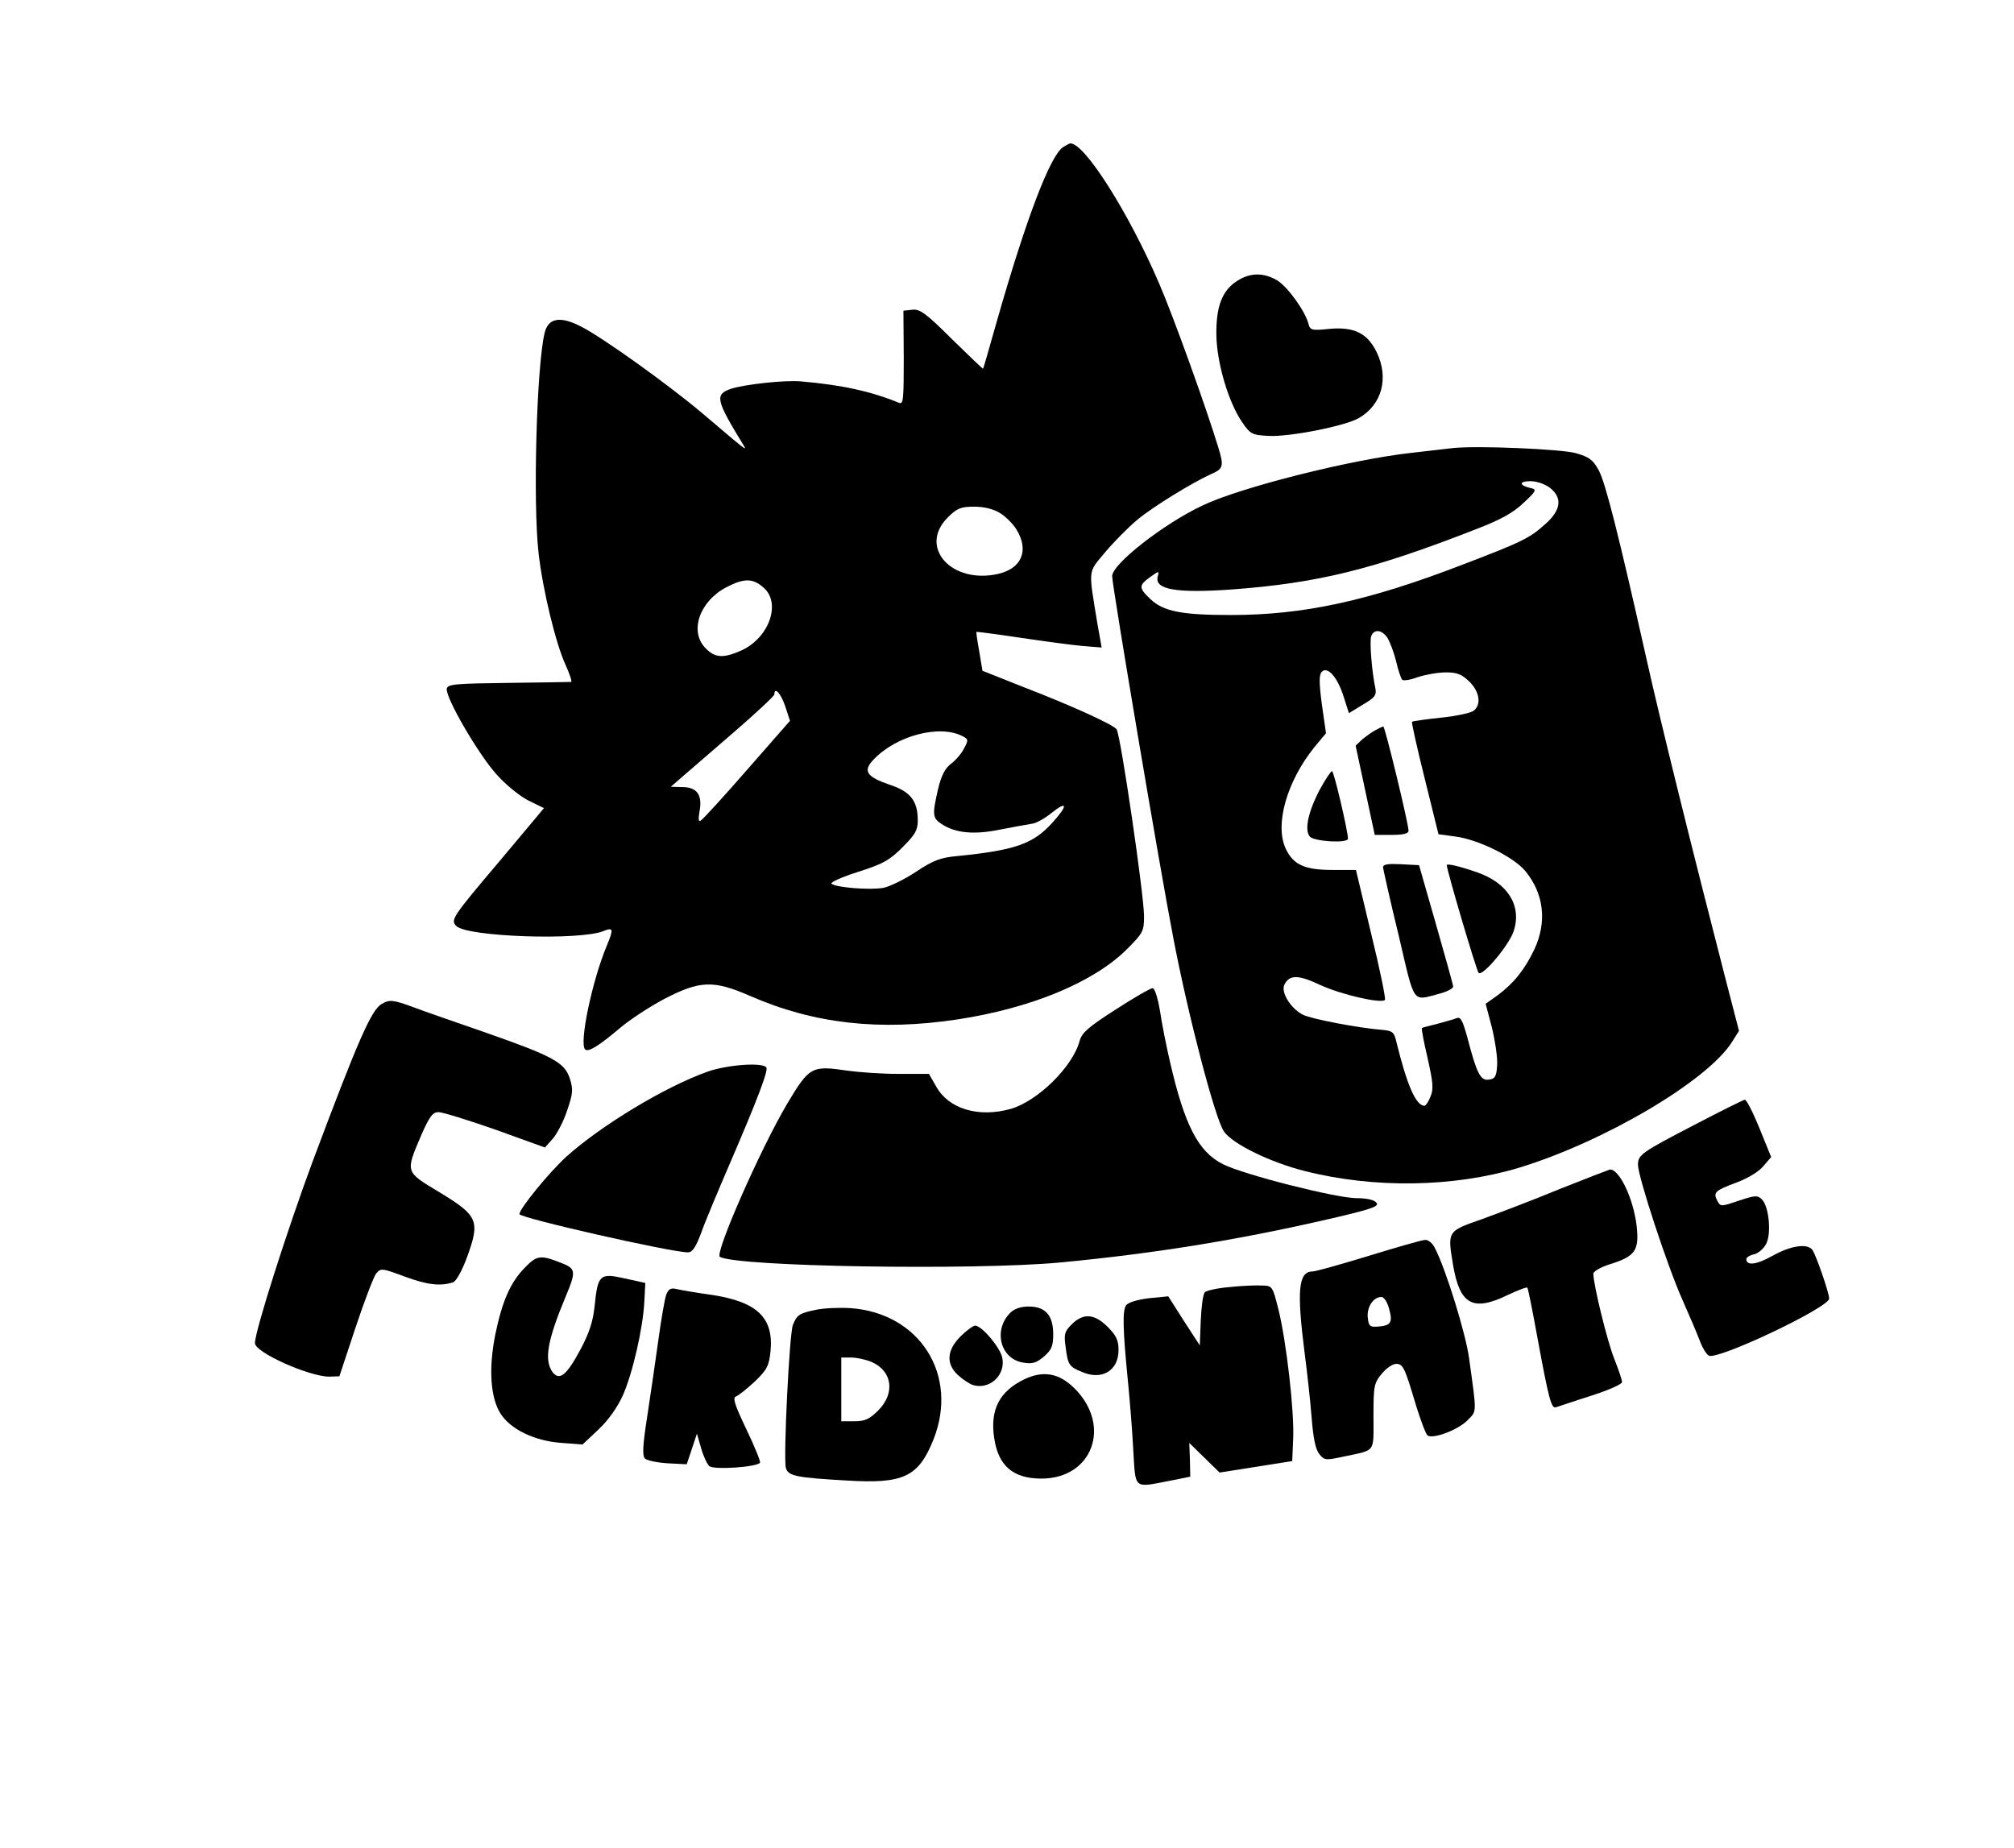 <?xml version="1.0" standalone="no"?>
<!DOCTYPE svg PUBLIC "-//W3C//DTD SVG 20010904//EN"
 "http://www.w3.org/TR/2001/REC-SVG-20010904/DTD/svg10.dtd">
<svg version="1.0" xmlns="http://www.w3.org/2000/svg"
 width="632pt" height="580pt" viewBox="0 0 632 580"
 preserveAspectRatio="xMidYMid meet">

<g transform="translate(0,580) scale(0.1,-0.1)"
fill="#000000" stroke="none">
<path d="M3337 5339 c-40 -24 -115 -219 -208 -544 -23 -82 -43 -151 -44 -152
-1 -1 -45 41 -98 93 -81 81 -101 95 -124 92 l-28 -3 1 -148 c0 -131 -1 -147
-15 -141 -88 36 -179 56 -306 67 -50 5 -177 -9 -221 -23 -52 -18 -48 -35 41
-180 9 -16 2 -10 -131 103 -104 88 -314 239 -382 273 -65 33 -102 26 -113 -21
-25 -103 -37 -531 -19 -690 13 -116 54 -285 85 -352 13 -29 21 -53 17 -53 -4
0 -92 -2 -197 -3 -166 -2 -190 -4 -193 -18 -5 -27 99 -206 156 -269 28 -32 74
-69 100 -82 l49 -24 -134 -160 c-155 -183 -160 -191 -141 -210 34 -34 386 -46
461 -16 32 13 33 7 11 -46 -46 -110 -87 -306 -68 -325 10 -10 43 11 106 64 31
27 95 69 142 94 112 58 154 60 269 10 201 -88 407 -111 652 -74 229 35 423
115 528 217 54 54 57 59 57 107 0 66 -73 566 -86 586 -8 14 -137 73 -295 134
l-126 50 -10 60 c-6 33 -10 61 -9 62 1 1 62 -7 136 -18 74 -11 162 -23 196
-26 l61 -5 -13 73 c-29 177 -31 160 24 226 27 32 72 78 101 102 48 40 171 116
233 144 37 16 39 25 21 83 -36 119 -140 409 -185 513 -95 222 -236 445 -280
441 -2 0 -11 -5 -21 -11z m-199 -1149 c18 -11 41 -34 52 -52 40 -66 16 -122
-58 -139 -146 -33 -251 84 -158 177 29 29 41 34 83 34 30 0 60 -7 81 -20z
m-742 -234 c56 -48 18 -157 -69 -197 -56 -25 -83 -24 -112 6 -53 52 -21 147
64 192 56 29 83 29 117 -1z m68 -372 l15 -46 -134 -153 c-74 -85 -140 -157
-146 -160 -7 -5 -8 4 -4 28 10 51 -7 77 -53 77 l-37 1 31 27 c17 15 90 78 162
140 73 63 132 118 132 123 0 25 20 4 34 -37z m558 -95 c17 -9 17 -12 3 -38 -8
-16 -26 -37 -41 -48 -18 -14 -30 -36 -40 -78 -19 -82 -18 -92 11 -111 44 -29
103 -34 185 -17 41 8 85 16 98 18 13 1 41 17 62 34 50 40 52 24 3 -30 -60 -67
-117 -87 -295 -105 -57 -5 -78 -13 -134 -50 -36 -24 -82 -46 -101 -50 -42 -8
-152 1 -164 13 -4 4 33 21 84 37 78 25 98 36 139 77 40 40 48 54 48 84 0 62
-23 91 -87 112 -73 25 -86 43 -53 78 72 77 210 113 282 74z"/>
<path d="M3883 4919 c-48 -30 -67 -81 -66 -169 1 -88 38 -213 81 -275 26 -38
31 -40 84 -43 66 -3 239 31 282 56 73 42 95 126 56 207 -29 59 -70 80 -148 73
-56 -6 -61 -4 -66 16 -10 39 -65 116 -98 136 -42 25 -84 25 -125 -1z"/>
<path d="M4560 4394 c-19 -2 -78 -9 -130 -15 -191 -21 -536 -108 -656 -165
-123 -58 -284 -184 -284 -222 0 -31 152 -931 192 -1136 47 -246 132 -570 159
-607 27 -39 146 -97 254 -124 217 -55 466 -51 670 10 267 81 592 272 670 395
l22 35 -44 170 c-96 372 -205 810 -248 1005 -86 383 -127 545 -148 584 -18 33
-30 42 -72 54 -48 13 -310 24 -385 16z m304 -125 c39 -31 35 -69 -13 -112 -51
-46 -71 -56 -259 -128 -298 -115 -501 -159 -730 -159 -153 0 -211 11 -252 50
-37 35 -37 43 -1 69 28 20 29 20 24 2 -11 -41 57 -53 230 -41 271 20 443 62
768 189 78 30 118 52 150 83 39 36 42 42 24 46 -38 8 -40 22 -3 22 21 0 46 -9
62 -21z m-510 -471 c8 -13 20 -45 27 -73 6 -27 15 -53 19 -58 3 -4 26 -1 49 8
24 8 64 15 88 15 36 0 50 -6 74 -29 32 -32 38 -71 14 -91 -8 -7 -54 -17 -102
-22 -48 -5 -90 -11 -92 -13 -2 -2 16 -83 40 -179 l43 -174 52 -7 c72 -9 184
-64 221 -109 58 -71 68 -159 28 -245 -30 -63 -64 -106 -115 -144 l-38 -27 20
-76 c10 -42 18 -95 16 -118 -2 -34 -7 -42 -26 -44 -26 -4 -38 19 -67 131 -15
54 -21 67 -34 62 -9 -4 -36 -11 -61 -18 -25 -6 -47 -12 -48 -13 -2 -2 6 -44
18 -95 17 -76 19 -97 9 -120 -6 -16 -15 -29 -19 -29 -27 0 -55 66 -88 200 -7
31 -12 35 -43 38 -76 6 -224 34 -251 48 -39 20 -70 72 -57 95 16 31 44 30 112
-2 65 -30 190 -59 203 -47 3 4 -16 97 -43 207 l-48 201 -73 0 c-88 0 -123 16
-147 66 -36 75 3 213 91 321 l35 42 -13 91 c-9 68 -9 93 0 102 18 18 49 -17
68 -77 l17 -53 44 27 c38 22 43 30 39 51 -11 50 -19 149 -13 164 9 23 34 20
51 -6z"/>
<path d="M4315 3508 c-11 -6 -29 -19 -41 -29 l-20 -19 30 -140 30 -140 53 0
c36 0 53 4 53 13 0 23 -74 327 -79 327 -3 0 -15 -6 -26 -12z"/>
<path d="M4142 3323 c-37 -70 -49 -127 -32 -148 13 -16 120 -22 120 -7 0 23
-44 212 -50 212 -4 0 -21 -26 -38 -57z"/>
<path d="M4340 3078 c1 -7 22 -103 49 -213 52 -222 41 -206 129 -183 23 6 42
16 42 22 0 6 -25 94 -54 196 l-53 185 -57 3 c-41 2 -56 0 -56 -10z"/>
<path d="M4540 3085 c0 -15 93 -331 100 -338 12 -13 99 91 111 134 24 79 -21
149 -117 182 -55 19 -94 28 -94 22z"/>
<path d="M3501 2632 c-86 -55 -106 -73 -113 -98 -21 -81 -132 -190 -217 -214
-100 -28 -194 0 -233 70 l-23 40 -95 0 c-52 0 -124 5 -160 10 -113 17 -120 13
-190 -104 -85 -144 -228 -470 -211 -480 50 -31 794 -43 1066 -18 307 29 579
74 873 143 110 26 131 34 121 45 -7 9 -31 14 -62 14 -63 0 -356 74 -420 107
-77 39 -120 122 -166 323 -11 47 -25 118 -31 158 -7 42 -17 72 -23 71 -7 0
-59 -30 -116 -67z"/>
<path d="M1197 2649 c-32 -19 -74 -115 -216 -494 -79 -213 -181 -532 -181
-570 0 -29 170 -105 233 -105 l32 1 50 151 c28 84 57 160 65 171 15 18 17 18
90 -9 70 -26 112 -31 152 -18 9 3 28 36 44 80 41 113 34 129 -86 202 -110 66
-108 62 -58 180 26 59 36 72 54 72 13 0 93 -25 179 -55 l155 -56 25 28 c13 15
34 55 45 89 18 53 19 65 8 100 -17 50 -51 69 -265 144 -92 32 -194 67 -225 79
-65 24 -76 25 -101 10z"/>
<path d="M2220 2437 c-134 -48 -331 -167 -442 -266 -54 -49 -148 -164 -148
-181 0 -12 476 -120 529 -120 14 0 25 17 42 63 12 34 54 134 92 222 84 195
118 285 112 295 -11 17 -122 9 -185 -13z"/>
<path d="M5319 2271 c-168 -87 -179 -95 -179 -126 0 -37 93 -321 140 -425 23
-52 48 -111 55 -130 7 -19 19 -39 27 -44 26 -16 378 151 378 179 0 18 -42 139
-53 153 -16 21 -68 13 -125 -19 -50 -28 -82 -32 -82 -10 0 5 11 12 25 15 13 3
31 19 38 34 16 33 8 116 -14 138 -14 14 -21 13 -73 -4 -56 -19 -57 -19 -67 0
-14 26 -7 32 60 57 35 13 70 34 84 51 l25 29 -37 91 c-20 49 -40 89 -46 89 -5
-1 -76 -36 -156 -78z"/>
<path d="M4895 2069 c-82 -34 -193 -76 -245 -95 -109 -38 -108 -37 -90 -145
21 -123 62 -146 171 -93 32 15 60 26 62 23 2 -2 16 -71 31 -154 36 -195 44
-227 59 -221 7 2 56 19 110 36 53 17 97 36 97 43 0 7 -11 39 -24 72 -22 54
-66 234 -66 268 0 7 23 21 53 30 79 25 91 43 83 119 -10 86 -54 179 -84 178
-4 -1 -74 -28 -157 -61z"/>
<path d="M4295 1859 c-88 -27 -167 -49 -176 -49 -45 0 -50 -60 -25 -256 8 -61
18 -152 22 -203 5 -64 12 -99 24 -114 16 -20 20 -20 76 -8 103 22 94 10 94
126 0 97 2 105 26 134 14 17 34 31 45 31 22 0 27 -11 63 -132 15 -48 31 -90
36 -93 18 -11 93 17 123 46 32 33 32 16 7 197 -10 75 -72 277 -107 345 -7 15
-21 27 -31 26 -9 0 -89 -23 -177 -50z m64 -166 c12 -43 6 -53 -35 -56 -26 -2
-29 2 -32 29 -3 33 18 64 43 64 8 0 19 -17 24 -37z"/>
<path d="M1647 1822 c-46 -47 -71 -105 -93 -211 -21 -106 -15 -196 16 -246 31
-50 107 -87 192 -93 l66 -5 50 47 c31 29 59 69 76 106 31 69 64 213 68 296 l3
58 -64 14 c-79 18 -85 12 -95 -86 -5 -49 -17 -85 -44 -136 -44 -82 -66 -100
-88 -72 -27 38 -17 98 41 237 32 76 32 87 -7 103 -72 29 -82 28 -121 -12z"/>
<path d="M3858 1761 c-37 -3 -72 -11 -77 -16 -6 -6 -11 -45 -13 -89 l-3 -78
-50 77 -49 77 -61 -6 c-34 -4 -65 -13 -71 -22 -12 -15 -11 -74 6 -244 5 -52
13 -146 16 -207 8 -129 -1 -122 114 -100 l65 13 -1 53 -2 53 47 -46 48 -47
114 18 114 18 3 70 c4 84 -21 303 -46 405 -19 75 -19 75 -53 76 -19 1 -64 -1
-101 -5z"/>
<path d="M2091 1738 c-5 -13 -16 -77 -25 -143 -9 -66 -25 -174 -35 -240 -14
-90 -16 -123 -7 -132 6 -6 38 -13 71 -15 l60 -3 16 48 16 48 13 -45 c7 -25 19
-51 26 -57 15 -12 150 -3 159 11 2 4 -17 51 -43 105 -37 78 -44 99 -32 103 8
3 34 24 59 47 38 37 44 48 49 95 10 104 -41 154 -181 176 -51 7 -102 16 -115
19 -17 4 -24 0 -31 -17z"/>
<path d="M2562 1690 c-54 -11 -61 -16 -74 -48 -11 -30 -30 -415 -22 -448 7
-26 32 -31 191 -40 178 -11 225 11 272 128 81 203 -43 398 -261 413 -35 2 -82
0 -106 -5z m173 -164 c65 -28 75 -98 21 -152 -28 -28 -42 -34 -75 -34 l-41 0
0 100 0 100 30 0 c17 0 46 -6 65 -14z"/>
<path d="M3170 1680 c-54 -54 -31 -145 41 -156 29 -5 41 -1 65 19 24 21 29 33
29 70 0 59 -24 87 -77 87 -25 0 -45 -7 -58 -20z"/>
<path d="M3363 1644 c-22 -22 -25 -31 -19 -71 7 -57 11 -62 53 -79 61 -26 113
5 113 69 0 31 -7 46 -34 73 -42 42 -77 44 -113 8z"/>
<path d="M3014 1606 c-43 -43 -46 -86 -8 -121 14 -13 35 -27 46 -31 53 -17
105 31 93 86 -7 32 -64 100 -85 100 -6 0 -27 -15 -46 -34z"/>
<path d="M3215 1472 c-79 -38 -109 -96 -95 -186 13 -86 59 -126 148 -126 160
0 221 165 105 282 -49 49 -98 58 -158 30z"/>
</g>
</svg>
